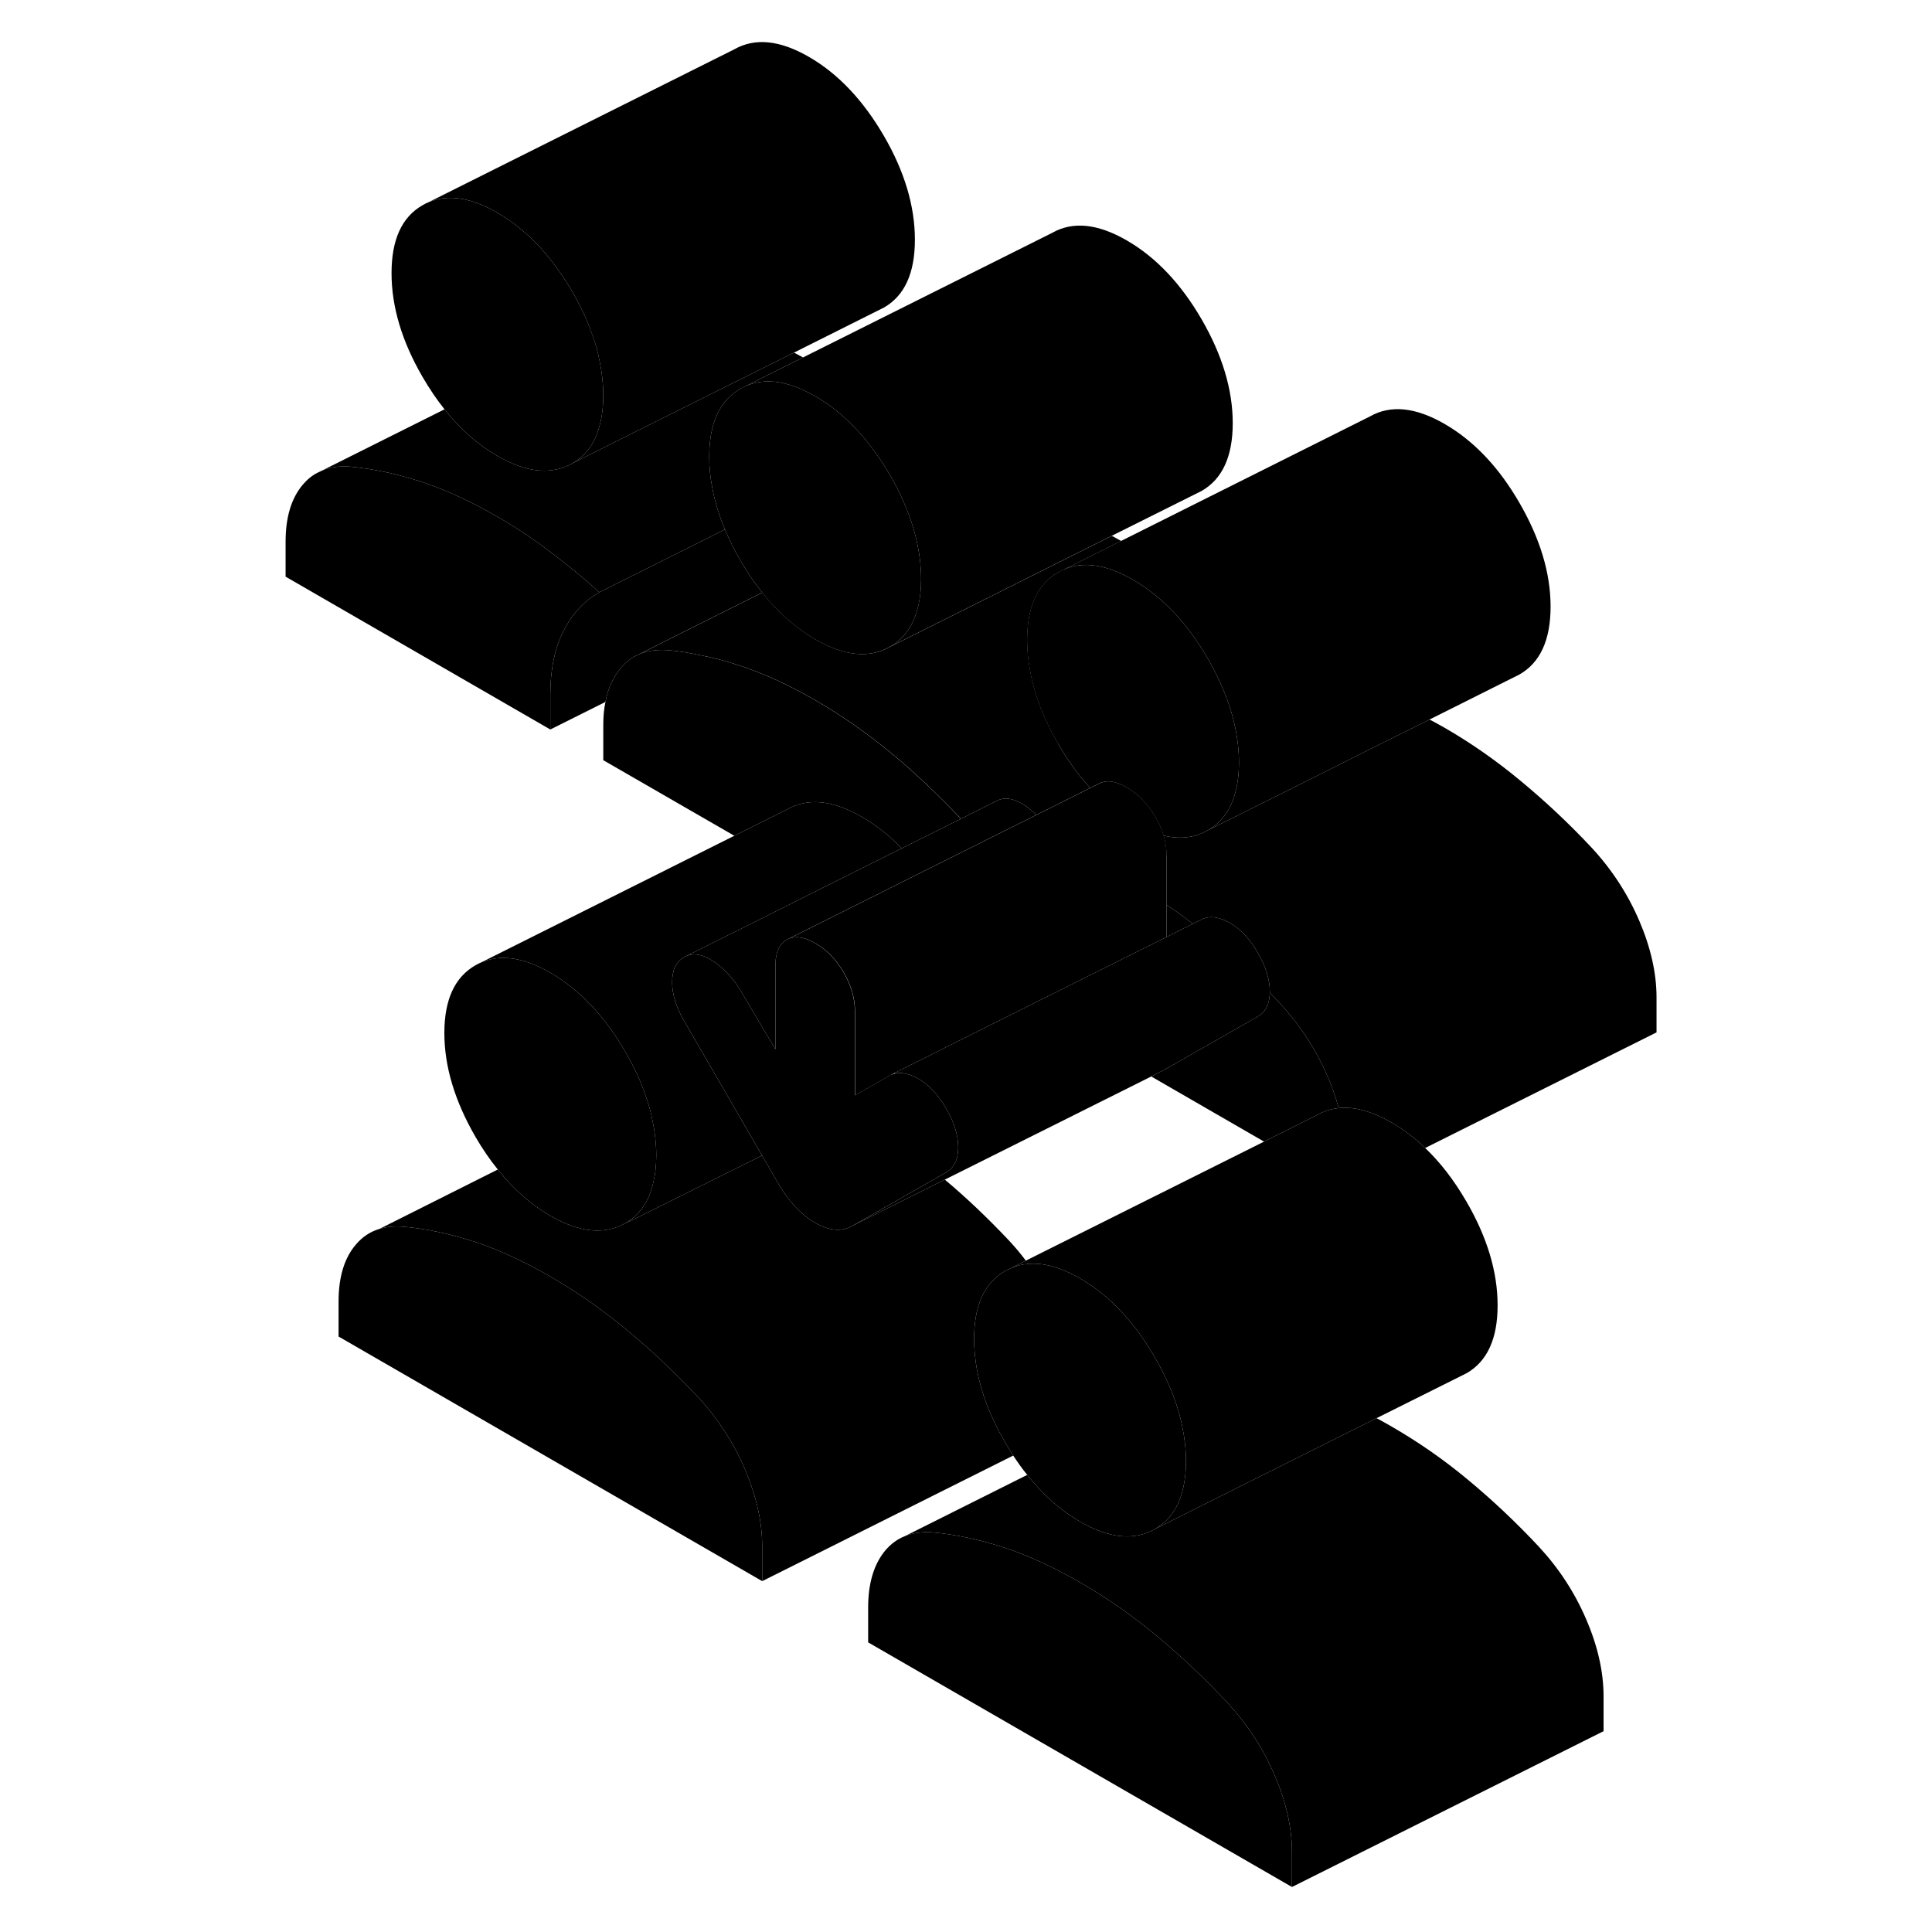 <svg width="24" height="24" viewBox="0 0 93 124" xmlns="http://www.w3.org/2000/svg" stroke-width="1px" stroke-linecap="round" stroke-linejoin="round">
    <path d="M22.97 38.011C22 38.561 21.24 39.381 20.67 40.491C20.11 41.591 19.82 42.961 19.82 44.581V46.821L2.83 37.011V34.771C2.83 33.211 3.19 31.991 3.93 31.111C4.21 30.781 4.52 30.521 4.88 30.341L5.13 30.221C5.67 29.981 6.29 29.901 6.99 29.951C8.46 30.091 9.98 30.411 11.54 30.921C13.1 31.431 14.72 32.181 16.42 33.161C17.56 33.811 18.68 34.561 19.78 35.391C20.89 36.221 21.95 37.101 22.97 38.011Z" class="pr-icon-iso-solid-stroke" stroke-linejoin="round"/>
    <path d="M66 63.641V63.721C65.98 64.461 65.72 64.961 65.23 65.241L59.2 68.681L58.98 68.791L58.39 69.091L45.14 75.711L39.2 78.681L44.85 75.461L45.23 75.241C45.74 74.951 46 74.421 46 73.641C46 72.861 45.74 72.031 45.23 71.151C44.72 70.271 44.13 69.631 43.45 69.241C43.41 69.211 43.36 69.191 43.32 69.171C43.17 69.091 43.01 69.021 42.87 68.981C42.56 68.871 42.27 68.841 42 68.891C41.97 68.881 41.94 68.881 41.91 68.871L46.16 66.741L52.94 63.351L53.76 62.941L59.37 60.141L61.06 59.291L61.66 58.991C62.17 58.761 62.77 58.851 63.45 59.241C64.13 59.631 64.72 60.271 65.23 61.151C65.74 62.031 66 62.861 66 63.641Z" class="pr-icon-iso-solid-stroke" stroke-linejoin="round"/>
    <path d="M46 73.641C46 74.421 45.74 74.951 45.23 75.241L44.85 75.461L39.2 78.681C38.52 79.071 37.73 79.001 36.82 78.481C35.91 77.961 35.12 77.111 34.44 75.941L33.41 74.161L30.26 68.721L28.41 65.531C27.9 64.651 27.64 63.821 27.64 63.041C27.64 62.261 27.9 61.721 28.41 61.431L28.57 61.351C29.04 61.161 29.58 61.251 30.19 61.641C30.87 62.061 31.47 62.681 31.98 63.491L34.27 67.351V61.991C34.27 61.841 34.28 61.691 34.29 61.561C34.37 60.951 34.6 60.541 34.99 60.311L35.14 60.241C35.6 60.061 36.15 60.151 36.82 60.541C37.56 60.961 38.17 61.591 38.65 62.421C39.13 63.251 39.37 64.091 39.37 64.941V70.301L41.66 68.991C41.77 68.941 41.88 68.911 42 68.891C42.27 68.841 42.56 68.871 42.87 68.981C43.01 69.021 43.17 69.091 43.32 69.171C43.36 69.191 43.41 69.211 43.45 69.241C44.13 69.631 44.72 70.271 45.23 71.151C45.74 72.031 46 72.861 46 73.641Z" class="pr-icon-iso-solid-stroke" stroke-linejoin="round"/>
    <path d="M43.62 37.161C43.62 37.811 43.56 38.391 43.43 38.911C43.15 40.111 42.55 40.981 41.62 41.511C40.29 42.271 38.69 42.111 36.82 41.031C36.05 40.591 35.33 40.041 34.66 39.401C34.22 38.991 33.81 38.531 33.42 38.031C32.92 37.411 32.46 36.721 32.02 35.971C31.63 35.301 31.3 34.641 31.03 33.981C30.64 33.061 30.37 32.161 30.21 31.271C30.08 30.611 30.02 29.961 30.02 29.311C30.02 27.161 30.69 25.711 32.02 24.951C33.35 24.191 34.95 24.351 36.82 25.431C38.3 26.281 39.61 27.521 40.74 29.131C40.88 29.311 41.01 29.501 41.14 29.701C41.3 29.951 41.46 30.221 41.62 30.491C42.17 31.431 42.6 32.371 42.92 33.281C43.12 33.841 43.27 34.391 43.38 34.931C43.54 35.681 43.62 36.431 43.62 37.161Z" class="pr-icon-iso-solid-stroke" stroke-linejoin="round"/>
    <path d="M23.22 25.381C23.22 26.031 23.16 26.611 23.03 27.131C22.76 28.341 22.16 29.211 21.23 29.741C19.89 30.501 18.29 30.341 16.42 29.261C15.17 28.541 14.04 27.541 13.03 26.271C12.53 25.641 12.06 24.951 11.62 24.191C10.29 21.901 9.63 19.681 9.63 17.531C9.63 15.381 10.29 13.931 11.62 13.171C12.95 12.411 14.55 12.571 16.42 13.651C18.29 14.731 19.89 16.421 21.23 18.721C21.78 19.671 22.22 20.591 22.53 21.521C22.73 22.071 22.88 22.611 22.98 23.151C23.14 23.911 23.22 24.651 23.22 25.381Z" class="pr-icon-iso-solid-stroke" stroke-linejoin="round"/>
    <path d="M26.62 74.151C26.62 74.801 26.56 75.381 26.43 75.901C26.16 77.111 25.56 77.981 24.63 78.511C23.29 79.271 21.69 79.111 19.82 78.031C18.57 77.311 17.45 76.321 16.45 75.061C15.94 74.431 15.46 73.731 15.02 72.971C13.69 70.671 13.02 68.451 13.02 66.301C13.02 64.151 13.69 62.711 15.02 61.951C16.35 61.191 17.95 61.351 19.82 62.431C21.69 63.511 23.29 65.191 24.63 67.491C25.18 68.441 25.62 69.381 25.93 70.301C26.13 70.851 26.28 71.391 26.38 71.921C26.54 72.681 26.62 73.421 26.62 74.151Z" class="pr-icon-iso-solid-stroke" stroke-linejoin="round"/>
    <path d="M33.42 99.241V101.481L6.23 85.781V83.541C6.23 81.981 6.59 80.761 7.33 79.891C7.74 79.401 8.24 79.061 8.83 78.881H8.84C9.31 78.731 9.82 78.691 10.39 78.731C11.86 78.861 13.38 79.191 14.94 79.691C16.49 80.201 18.12 80.951 19.82 81.931C21.52 82.911 23.15 84.051 24.71 85.341C26.27 86.631 27.78 88.051 29.26 89.621C30.56 91.021 31.58 92.591 32.32 94.311C33.05 96.041 33.42 97.681 33.42 99.241Z" class="pr-icon-iso-solid-stroke" stroke-linejoin="round"/>
    <path d="M67.42 118.871V121.111L40.22 105.411V103.171C40.22 101.611 40.59 100.391 41.32 99.511C41.67 99.101 42.08 98.791 42.56 98.601C43.09 98.381 43.7 98.301 44.38 98.351C45.86 98.491 47.37 98.811 48.93 99.321C50.49 99.831 52.12 100.581 53.82 101.561C55.52 102.541 57.15 103.671 58.7 104.961C60.26 106.251 61.78 107.681 63.25 109.251C64.55 110.651 65.57 112.211 66.31 113.941C67.05 115.661 67.42 117.311 67.42 118.871Z" class="pr-icon-iso-solid-stroke" stroke-linejoin="round"/>
    <path d="M60.62 93.781C60.62 94.431 60.56 95.011 60.43 95.531C60.16 96.741 59.55 97.611 58.62 98.141C57.29 98.901 55.69 98.741 53.82 97.661C52.56 96.931 51.43 95.931 50.43 94.661C50.11 94.271 49.82 93.861 49.53 93.421C49.36 93.161 49.19 92.881 49.02 92.591C48.08 90.991 47.48 89.421 47.2 87.891C47.08 87.231 47.02 86.581 47.02 85.931C47.02 83.781 47.68 82.331 49.02 81.571L49.37 81.401C49.72 81.241 50.09 81.151 50.49 81.121C51.48 81.031 52.59 81.341 53.82 82.051C55.69 83.131 57.29 84.821 58.62 87.121C59.17 88.061 59.6 88.991 59.92 89.911C60.12 90.461 60.28 91.021 60.38 91.561C60.54 92.311 60.62 93.051 60.62 93.781Z" class="pr-icon-iso-solid-stroke" stroke-linejoin="round"/>
    <path d="M27.639 63.041C27.639 63.821 27.899 64.651 28.409 65.531L30.259 68.721L33.409 74.161C31.459 75.131 29.57 76.081 28.05 76.831C26.07 77.821 24.71 78.491 24.63 78.511C25.56 77.981 26.159 77.111 26.429 75.901C26.559 75.381 26.62 74.801 26.62 74.151C26.62 73.421 26.54 72.681 26.38 71.931C26.28 71.391 26.129 70.851 25.929 70.301C25.619 69.381 25.18 68.441 24.63 67.491C23.29 65.191 21.69 63.511 19.82 62.431C17.95 61.351 16.349 61.191 15.02 61.951L31.63 53.641L35.02 51.951C36.349 51.191 37.95 51.351 39.82 52.431C40.74 52.961 41.59 53.631 42.37 54.451L37.36 56.951L33.36 58.961L28.57 61.351L28.409 61.431C27.899 61.721 27.639 62.261 27.639 63.041Z" class="pr-icon-iso-solid-stroke" stroke-linejoin="round"/>
    <path d="M51.02 52.301L47.75 53.931L47.46 54.081L43.65 55.981L39.38 58.121L35.14 60.241L34.99 60.311C34.6 60.541 34.37 60.951 34.29 61.561C34.28 61.691 34.27 61.841 34.27 61.991V67.351L31.98 63.491C31.47 62.681 30.87 62.061 30.19 61.641C29.58 61.251 29.04 61.161 28.57 61.351L33.36 58.961L37.36 56.951L42.37 54.451L46.18 52.551L48.41 51.431C48.92 51.141 49.51 51.211 50.19 51.641C50.48 51.821 50.76 52.041 51.02 52.301Z" class="pr-icon-iso-solid-stroke" stroke-linejoin="round"/>
    <path d="M90.82 64.021V66.261L75.97 73.681C75.3 73.031 74.58 72.491 73.82 72.051C72.57 71.331 71.43 71.011 70.42 71.121C70.24 70.461 70.01 69.781 69.71 69.091C68.97 67.371 67.95 65.801 66.65 64.401C66.43 64.171 66.22 63.941 66 63.721V63.641C66 62.861 65.74 62.031 65.23 61.151C64.72 60.271 64.13 59.631 63.45 59.241C62.77 58.851 62.17 58.761 61.66 58.991L61.06 59.291C61.06 59.291 61 59.241 60.97 59.221C60.45 58.821 59.91 58.431 59.37 58.071V54.941C59.37 54.501 59.31 54.071 59.18 53.631C60.23 53.881 61.18 53.771 62.02 53.291L65.41 51.601L70.01 49.301L72.57 48.011L76.25 46.181C76.57 46.351 76.89 46.521 77.22 46.711C78.92 47.691 80.55 48.831 82.1 50.121C83.66 51.411 85.18 52.831 86.65 54.401C87.95 55.801 88.97 57.371 89.71 59.091C90.45 60.821 90.82 62.461 90.82 64.021Z" class="pr-icon-iso-solid-stroke" stroke-linejoin="round"/>
    <path d="M52.419 47.751C53.039 48.821 53.719 49.761 54.469 50.571L51.02 52.301C50.76 52.041 50.48 51.821 50.19 51.641C49.51 51.211 48.919 51.141 48.409 51.431L46.179 52.551C44.729 51.021 43.249 49.611 41.709 48.341C40.15 47.051 38.52 45.921 36.82 44.931C35.12 43.951 33.489 43.211 31.929 42.701C31.069 42.421 30.219 42.191 29.389 42.041C28.709 41.891 28.059 41.791 27.399 41.731C26.689 41.681 26.059 41.761 25.52 41.991L33.429 38.031C33.819 38.531 34.229 38.991 34.669 39.401C35.339 40.041 36.06 40.591 36.83 41.031C38.7 42.111 40.3 42.271 41.63 41.511L45.01 39.821L55.86 34.391C56.06 34.501 56.26 34.611 56.459 34.721L52.429 36.731C51.089 37.481 50.429 38.941 50.429 41.081C50.429 41.731 50.49 42.381 50.62 43.051C50.89 44.581 51.489 46.141 52.429 47.751H52.419Z" class="pr-icon-iso-solid-stroke" stroke-linejoin="round"/>
    <path d="M63.62 27.161C63.62 29.301 62.95 30.751 61.62 31.511L55.85 34.391L44.999 39.821L41.62 41.511C42.55 40.981 43.149 40.111 43.429 38.911C43.559 38.391 43.62 37.811 43.62 37.161C43.62 36.431 43.54 35.681 43.38 34.931C43.27 34.391 43.119 33.841 42.919 33.281C42.599 32.371 42.17 31.431 41.62 30.491C41.46 30.221 41.299 29.951 41.139 29.701C41.009 29.501 40.88 29.311 40.739 29.131C39.609 27.521 38.3 26.281 36.82 25.431C34.95 24.351 33.349 24.191 32.02 24.951L52.02 14.951C53.349 14.191 54.95 14.351 56.82 15.431C58.69 16.511 60.29 18.201 61.62 20.491C62.95 22.791 63.62 25.011 63.62 27.161Z" class="pr-icon-iso-solid-stroke" stroke-linejoin="round"/>
    <path d="M36.04 22.941L32.02 24.951C30.69 25.711 30.02 27.161 30.02 29.311C30.02 29.961 30.08 30.611 30.21 31.271C30.37 32.161 30.64 33.061 31.03 33.981L22.97 38.011C21.95 37.101 20.89 36.221 19.78 35.391C18.68 34.561 17.56 33.811 16.42 33.161C14.72 32.181 13.1 31.431 11.54 30.921C9.98 30.411 8.46 30.091 6.99 29.951C6.29 29.901 5.67 29.981 5.13 30.221L13.03 26.271C14.04 27.541 15.17 28.541 16.42 29.261C18.29 30.341 19.89 30.501 21.23 29.741L24.62 28.041L35.46 22.631C35.65 22.731 35.84 22.831 36.04 22.941Z" class="pr-icon-iso-solid-stroke" stroke-linejoin="round"/>
    <path d="M43.22 15.381C43.22 17.531 42.56 18.981 41.23 19.741L35.46 22.631L24.62 28.041L21.23 29.741C22.16 29.211 22.76 28.341 23.03 27.131C23.16 26.611 23.22 26.031 23.22 25.381C23.22 24.651 23.14 23.911 22.98 23.161C22.88 22.611 22.73 22.071 22.53 21.531C22.22 20.591 21.78 19.671 21.23 18.721C19.89 16.421 18.29 14.731 16.42 13.651C14.55 12.571 12.95 12.411 11.62 13.171L31.62 3.171C32.95 2.411 34.55 2.571 36.42 3.651C38.29 4.731 39.89 6.421 41.23 8.721C42.56 11.011 43.22 13.241 43.22 15.381Z" class="pr-icon-iso-solid-stroke" stroke-linejoin="round"/>
    <path d="M87.42 108.871V111.111L67.42 121.111V118.871C67.42 117.311 67.05 115.661 66.31 113.941C65.57 112.211 64.55 110.651 63.25 109.251C61.78 107.681 60.26 106.251 58.7 104.961C57.15 103.671 55.52 102.541 53.82 101.561C52.12 100.581 50.49 99.831 48.93 99.321C47.37 98.811 45.86 98.491 44.38 98.351C43.7 98.301 43.09 98.381 42.56 98.601L50.43 94.661C51.43 95.931 52.56 96.931 53.82 97.661C55.69 98.741 57.29 98.901 58.62 98.141L62.01 96.441L72.85 91.021C73.17 91.191 73.49 91.371 73.82 91.561C75.52 92.541 77.15 93.671 78.7 94.961C80.26 96.251 81.78 97.681 83.25 99.251C84.55 100.651 85.57 102.211 86.31 103.941C87.05 105.661 87.42 107.311 87.42 108.871Z" class="pr-icon-iso-solid-stroke" stroke-linejoin="round"/>
    <path d="M80.62 83.781C80.62 85.931 79.95 87.381 78.62 88.141L72.85 91.021L62.01 96.441L58.62 98.141C59.55 97.611 60.16 96.741 60.43 95.531C60.56 95.011 60.62 94.431 60.62 93.781C60.62 93.051 60.54 92.311 60.38 91.561C60.28 91.021 60.12 90.461 59.92 89.911C59.6 88.991 59.17 88.061 58.62 87.121C57.29 84.821 55.69 83.131 53.82 82.051C52.59 81.341 51.48 81.031 50.49 81.121C50.09 81.151 49.72 81.241 49.37 81.401L50.34 80.911L65.63 73.271L69.02 71.571C69.46 71.321 69.92 71.171 70.42 71.121C71.43 71.011 72.57 71.331 73.82 72.051C74.58 72.491 75.3 73.031 75.97 73.681C76.95 74.611 77.83 75.761 78.62 77.121C79.95 79.411 80.62 81.631 80.62 83.781Z" class="pr-icon-iso-solid-stroke" stroke-linejoin="round"/>
    <path d="M42.56 98.601L42.34 98.711" class="pr-icon-iso-solid-stroke" stroke-linejoin="round"/>
    <path d="M49.02 92.591C49.19 92.881 49.36 93.161 49.53 93.421L33.42 101.481V99.241C33.42 97.681 33.05 96.041 32.32 94.311C31.58 92.591 30.56 91.021 29.26 89.621C27.78 88.051 26.27 86.631 24.71 85.341C23.15 84.051 21.52 82.911 19.82 81.931C18.12 80.951 16.49 80.201 14.94 79.691C13.38 79.191 11.86 78.861 10.39 78.731C9.82 78.691 9.31 78.731 8.84 78.881L16.45 75.061C17.45 76.321 18.57 77.311 19.82 78.031C21.69 79.111 23.29 79.271 24.63 78.511C24.71 78.491 26.07 77.821 28.05 76.831C29.57 76.081 31.46 75.131 33.41 74.161L34.44 75.941C35.12 77.111 35.91 77.961 36.82 78.481C37.73 79.001 38.52 79.071 39.2 78.681L45.14 75.711C46.55 76.891 47.92 78.201 49.26 79.621C49.64 80.031 50.01 80.461 50.34 80.911L49.37 81.401L49.02 81.571C47.68 82.331 47.02 83.781 47.02 85.931C47.02 86.581 47.08 87.231 47.2 87.891C47.48 89.421 48.08 90.991 49.02 92.591Z" class="pr-icon-iso-solid-stroke" stroke-linejoin="round"/>
    <path d="M8.83 78.881L8.06 79.271" class="pr-icon-iso-solid-stroke" stroke-linejoin="round"/>
    <path d="M64.02 48.931C64.02 49.581 63.96 50.161 63.83 50.681C63.56 51.891 62.95 52.761 62.02 53.291C61.18 53.771 60.23 53.881 59.18 53.631C59.06 53.231 58.88 52.821 58.65 52.421C58.24 51.721 57.74 51.161 57.15 50.761C57.04 50.671 56.93 50.601 56.82 50.541C56.08 50.111 55.48 50.041 54.99 50.311L54.47 50.571C53.72 49.761 53.04 48.821 52.42 47.751C51.48 46.141 50.88 44.581 50.61 43.051C50.48 42.381 50.42 41.731 50.42 41.081C50.42 38.941 51.08 37.481 52.42 36.731C53.75 35.971 55.35 36.131 57.22 37.211C59.09 38.291 60.69 39.971 62.02 42.271C63.03 44.021 63.66 45.731 63.9 47.391C63.98 47.911 64.02 48.421 64.02 48.931Z" class="pr-icon-iso-solid-stroke" stroke-linejoin="round"/>
    <path d="M84.02 38.931C84.02 41.081 83.35 42.531 82.02 43.291L76.25 46.181L72.57 48.011L70.01 49.301L65.41 51.601L62.02 53.291C62.95 52.761 63.56 51.891 63.83 50.681C63.96 50.161 64.02 49.581 64.02 48.931C64.02 48.421 63.98 47.911 63.9 47.391C63.66 45.731 63.03 44.021 62.02 42.271C60.69 39.971 59.09 38.291 57.22 37.211C55.35 36.131 53.75 35.971 52.42 36.731L56.45 34.721L72.42 26.731C73.75 25.971 75.35 26.131 77.22 27.211C79.09 28.291 80.69 29.971 82.02 32.271C83.35 34.571 84.02 36.791 84.02 38.931Z" class="pr-icon-iso-solid-stroke" stroke-linejoin="round"/>
    <path d="M33.42 38.031L25.51 41.991L25.19 42.151C24.87 42.341 24.58 42.581 24.33 42.891C23.85 43.471 23.52 44.181 23.36 45.051L19.82 46.821V44.581C19.82 42.961 20.11 41.591 20.67 40.491C21.24 39.381 22 38.561 22.97 38.011L31.03 33.981C31.3 34.641 31.63 35.301 32.02 35.971C32.46 36.721 32.92 37.411 33.42 38.031Z" class="pr-icon-iso-solid-stroke" stroke-linejoin="round"/>
    <path d="M46.18 52.551L42.37 54.451C41.59 53.631 40.74 52.961 39.82 52.431C37.95 51.351 36.35 51.191 35.02 51.951L31.63 53.641L23.22 48.791V46.541C23.22 46.001 23.26 45.501 23.36 45.051C23.52 44.181 23.85 43.471 24.33 42.891C24.58 42.581 24.87 42.341 25.19 42.151L25.51 41.991C26.05 41.761 26.68 41.681 27.39 41.731C28.05 41.791 28.7 41.891 29.38 42.041C30.21 42.191 31.06 42.421 31.92 42.701C33.48 43.211 35.11 43.951 36.81 44.931C38.51 45.921 40.14 47.051 41.7 48.341C43.24 49.611 44.72 51.021 46.17 52.551H46.18Z" class="pr-icon-iso-solid-stroke" stroke-linejoin="round"/>
    <path d="M61.06 59.291L59.37 60.141V58.071C59.91 58.431 60.45 58.821 60.97 59.221C61 59.241 61.03 59.271 61.06 59.291Z" class="pr-icon-iso-solid-stroke" stroke-linejoin="round"/>
    <path d="M70.42 71.121C69.92 71.171 69.46 71.321 69.02 71.571L65.63 73.271L58.39 69.091L58.98 68.791L59.2 68.681L65.23 65.241C65.72 64.961 65.98 64.461 66 63.721C66.22 63.941 66.43 64.171 66.65 64.401C67.95 65.801 68.97 67.371 69.71 69.091C70.01 69.781 70.24 70.461 70.42 71.121Z" class="pr-icon-iso-solid-stroke" stroke-linejoin="round"/>
    <path d="M59.37 54.941V60.141L53.76 62.941L52.94 63.351L46.16 66.741L41.91 68.871L41.67 68.991L39.38 70.301V64.941C39.38 64.091 39.14 63.251 38.66 62.421C38.18 61.591 37.57 60.961 36.83 60.541C36.16 60.151 35.61 60.061 35.15 60.241L39.39 58.121L43.66 55.981L47.47 54.081L47.76 53.931L51.03 52.301L54.48 50.571L55 50.311C55.49 50.041 56.09 50.111 56.83 50.541C56.94 50.601 57.05 50.671 57.16 50.761C57.75 51.161 58.25 51.721 58.66 52.421C58.89 52.821 59.07 53.231 59.19 53.631C59.32 54.071 59.38 54.501 59.38 54.941H59.37Z" class="pr-icon-iso-solid-stroke" stroke-linejoin="round"/>
</svg>